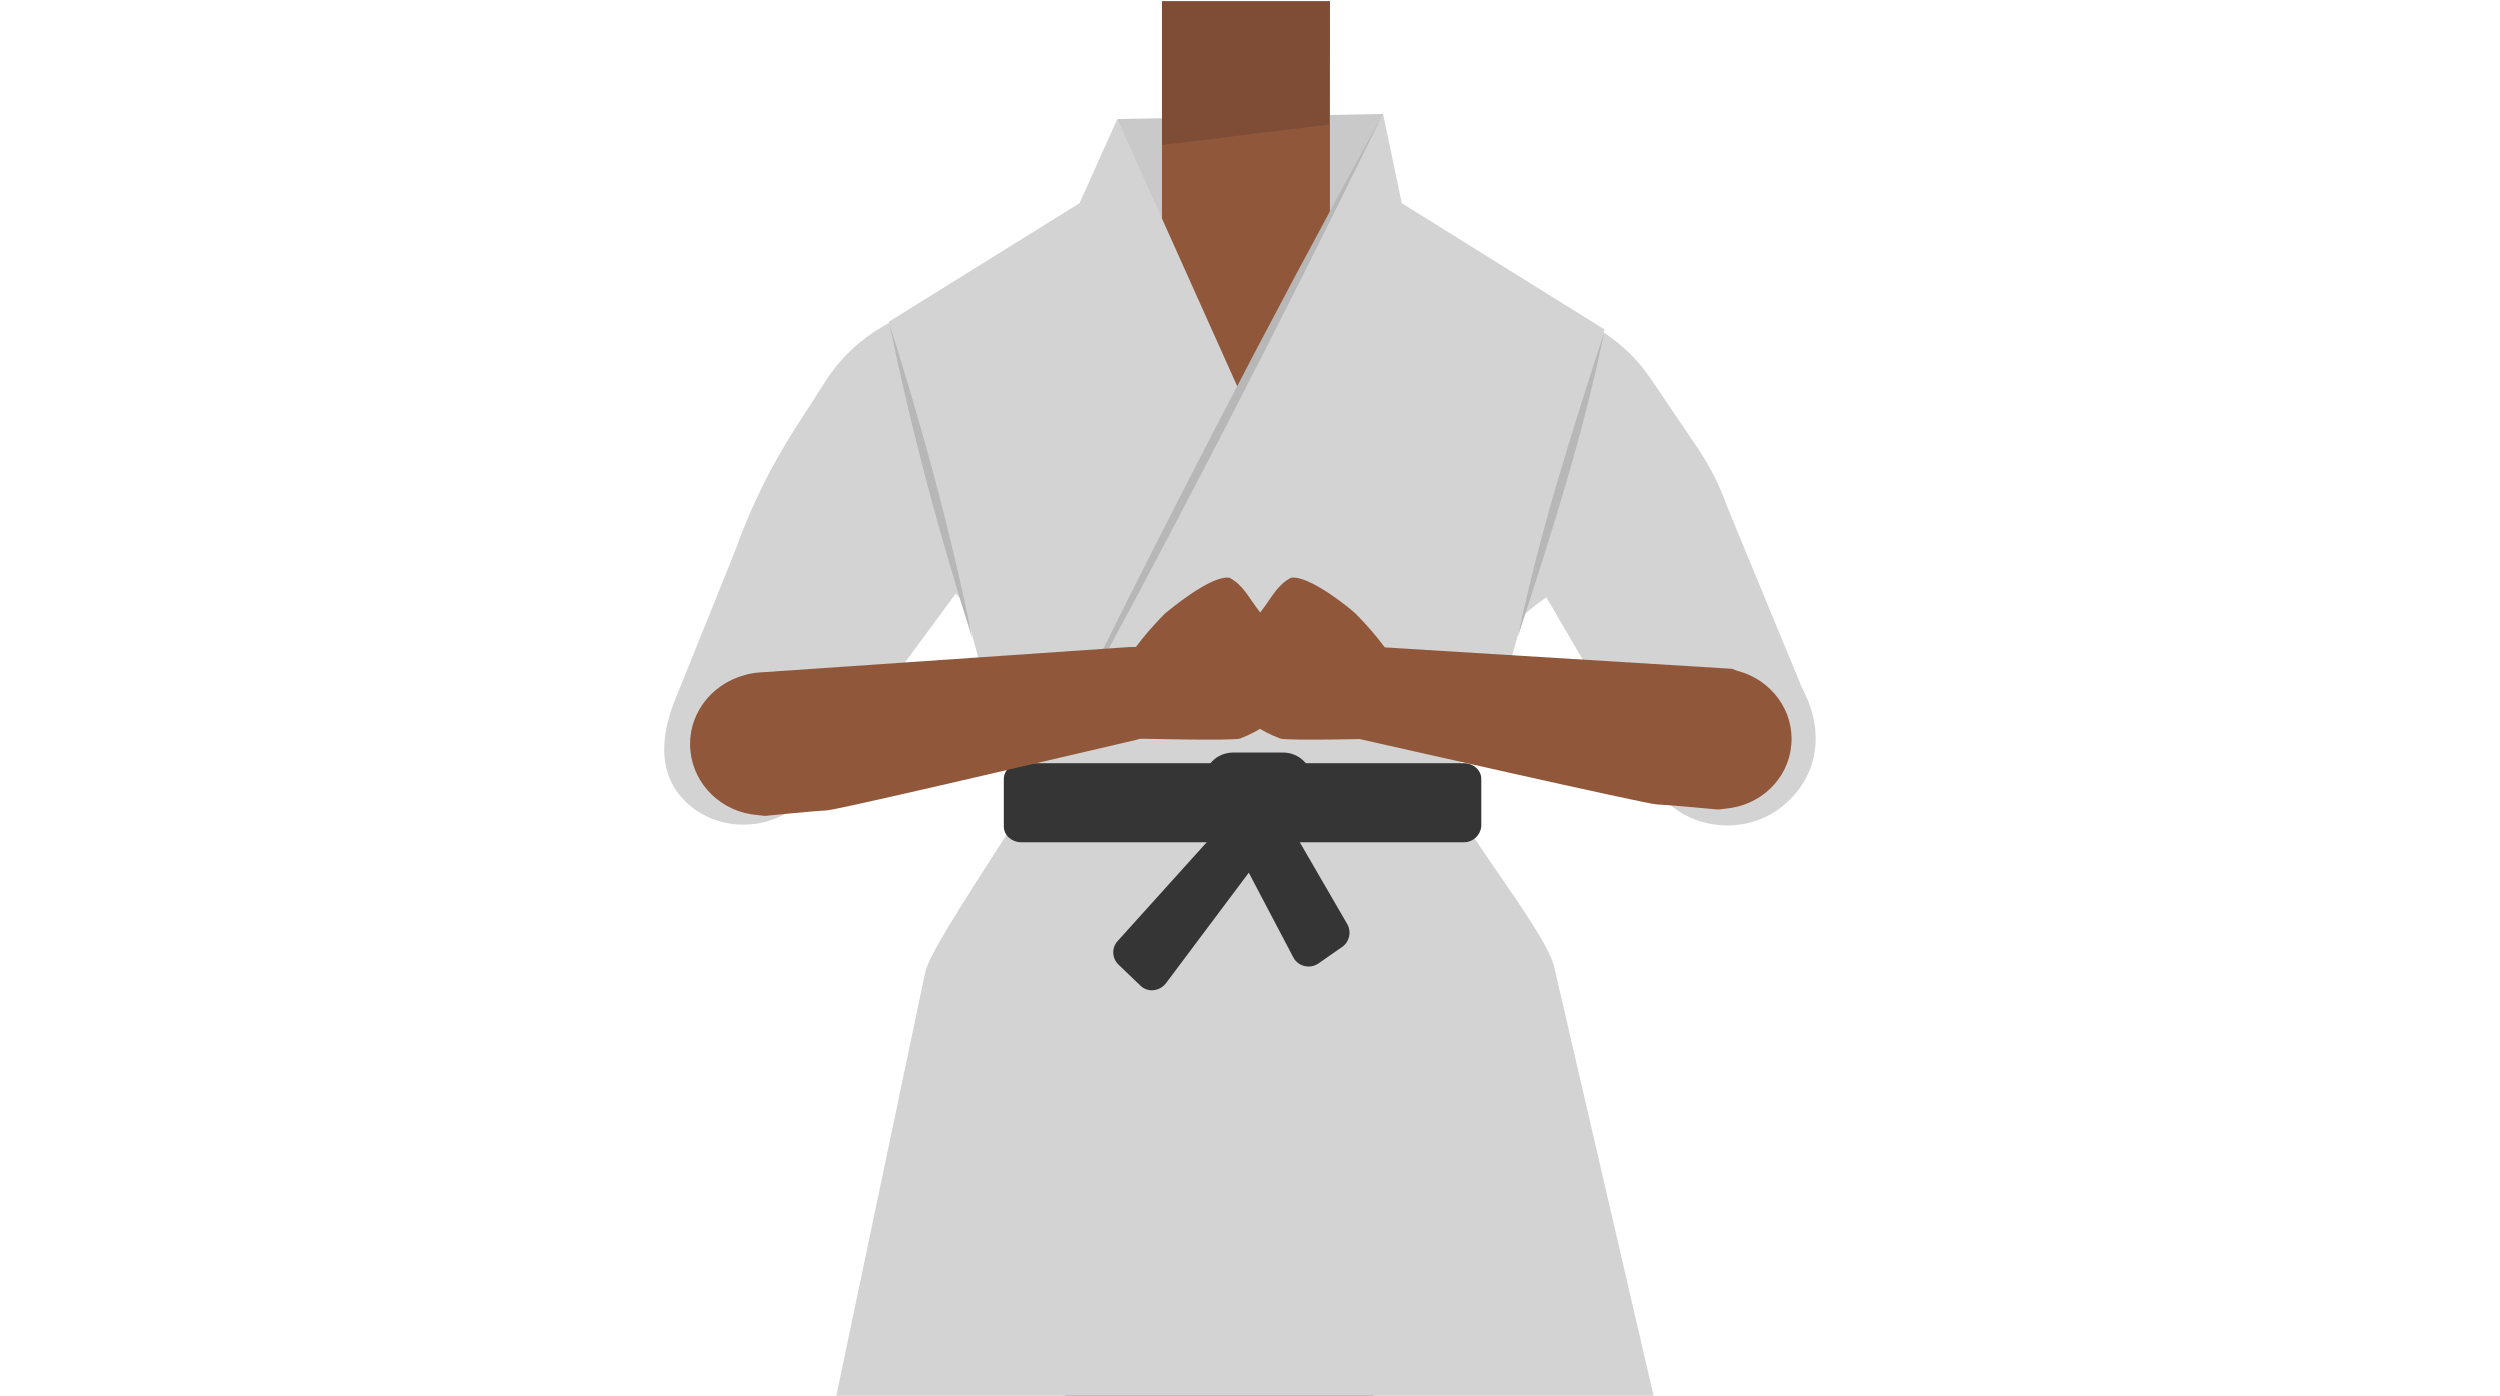 <?xml version="1.0" encoding="utf-8"?>
<!-- Generator: Adobe Illustrator 26.0.3, SVG Export Plug-In . SVG Version: 6.00 Build 0)  -->
<svg version="1.1" id="Calque_1" xmlns="http://www.w3.org/2000/svg" xmlns:xlink="http://www.w3.org/1999/xlink" x="0px" y="0px"
	 viewBox="0 0 588 328.3" style="enable-background:new 0 0 588 328.3;" xml:space="preserve">
<style type="text/css">
	.st0{fill:#C9C9C9;}
	.st1{fill:#375D63;}
	.st2{fill:#90573A;}
	.st3{fill:#D3D3D3;}
	.st4{fill:#7F4C36;}
	.st5{fill:#353535;}
	.st6{fill:#B7B7B7;}
</style>
<polygon class="st0" points="323.6,52.9 264.2,52.9 262.8,28 325.3,26.8 "/>
<g id="Calque_1_00000180352489093704844010000013830218214247062939_">
	<path class="st1" d="M375.2,317.6c-23.3,2.5-52.5,10-77.8,18.3c0,0-11.5,0.5-10.8-0.1l-78.8-16.6l13.9-58.4
		c1.1-10.7,10.1-18.8,20.8-18.8h99.9c11,0,20.1,8.5,20.8,19.4L375.2,317.6z"/>
</g>
<polygon class="st2" points="273.3,0.3 312.8,0.3 312.8,53.9 291.1,95.4 273.3,53.9 "/>
<path class="st3" d="M424.5,163.1c-0.4-0.9-0.9-1.7-1.2-2.6l-17.1-41.4c-1.7-4.9-4.1-9.6-7.1-14L388.2,89
	c-4.4-6.5-10.8-11.6-18.4-14.7l-51.3-20.7l-26.4,53.6l-25.9-54.6l-53.1,21.5c-7.9,3.2-14.5,8.6-18.9,15.5l-7.2,11.2
	c-5.9,9.2-10.6,18.9-14.2,29l-13.7,34c-4.4,10.4-4.2,19.9,3.7,26.1c8,6.2,19.9,5.2,26.6-2.3c0.1-0.1,0.2-0.2,0.2-0.3l35.2-47.7
	l26.4,30c0.1,7.9-32.7,51.8-33.7,59.6l-22.8,108.6c-1.2,9.4,5.5,18,15.3,20c0,0,62.5,13.7,81,14.4c19.1,0.7,84.4-9.5,84.4-9.5
	c0.1,0,0.2,0,0.2,0c10.7-1.5,18-10.7,16.5-20.7l-26.4-113.9c-1.5-9.4-27.7-39.2-27.6-48.6c0.2-22.1,25.6-39,25.6-39l27.9,47.7
	c7.4,7.4,19.9,8,27.9,1.2C427.3,182.9,429.2,173,424.5,163.1z"/>
<polygon class="st4" points="273.3,0.3 312.8,0.3 312.6,29.3 273.3,34.1 "/>
<path class="st3" d="M262.8,28l-8.9,19.8L209,75.7l22.5,84.3c1.4,5.2,3.7,10.1,6.7,14.5l3.5,5l100.8,1.5l5.2-7.5
	c2.8-4.1,5-8.7,6.3-13.5l23.4-82.5l-47.7-29.7l-4.4-21l-34.1,64.5L262.8,28z"/>
<path class="st5" d="M344.3,198.1H240.2c-2.2,0-4.1-1.6-4.1-3.7v-11.2c0-2,1.8-3.7,4.1-3.7h104.1c2.2,0,4.1,1.6,4.1,3.7v11.2
	C348.2,196.4,346.5,198.1,344.3,198.1z"/>
<path class="st5" d="M301.8,199.1H290c-3.8,0-6.9-3.1-6.9-6.9v-8.3c0-3.8,3.1-6.9,6.9-6.9h11.8c3.8,0,6.9,3.1,6.9,6.9v8.3
	C308.8,196,305.7,199.1,301.8,199.1z"/>
<path class="st5" d="M292.2,188.8l-29.3,32.5c-1.5,1.6-1.4,4.1,0.2,5.6l5.1,4.9c1.7,1.7,4.5,1.4,6-0.5l25.4-33.9l-10.7-1.3
	l15.3,29.1c1.1,2.1,3.9,2.8,5.9,1.4l5.6-3.9c1.7-1.2,2.2-3.5,1.2-5.3L298,184.8L292.2,188.8z"/>
<g>
	<path class="st6" d="M325.2,26.9c-24.9,51-51.2,101.9-78.5,151.6C271.6,127.5,297.9,76.6,325.2,26.9L325.2,26.9z"/>
</g>
<g>
	<path class="st6" d="M209.2,76.2c7.8,24.6,14.4,48.8,19.5,74C220.9,125.7,214.4,101.5,209.2,76.2L209.2,76.2z"/>
</g>
<g>
	<path class="st6" d="M377.3,78.2c-5.1,24.7-12.5,47.6-20.3,71.6C362.1,125.3,369.5,102.2,377.3,78.2L377.3,78.2z"/>
</g>
<path class="st2" d="M280.5,151.7l-15.1,0.5l-87.3,6c-1,0.1-2.1,0.3-3,0.6l0,0c-8.2,2.2-13.6,9.8-12.7,17.9c0.8,8,7.5,14.4,15.8,15
	l1.7,0.2c0,0,11.9-1.2,14.6-1.3c2.6-0.1,66.3-15.1,72.8-16.6c0.3-0.1,12.3-3.6,19.7-5.1L280.5,151.7z"/>
<path class="st2" d="M304.8,151.5l14.9,0.4l87.6,5.4l1.4,0.5c8,2.1,13.4,9.5,12.6,17.5c-0.7,7.9-7.2,14.2-15.5,14.9l-1.7,0.2
	c0,0-11.7-1.1-14.4-1.2c-2.6-0.1-65.5-14.4-71.8-15.8c-0.3-0.1-12.1-3.5-19.5-4.9L304.8,151.5z"/>
<path class="st2" d="M303.6,135.9c4.3-0.8,14.7,7.8,15.3,8.5c2.4,2.4,8.3,8.8,9.7,13c0.3,1-1,16.3-1.9,16.3s-24.1,0.6-25.6,0
	c-5-1.9-7.2-4-7.6-4.4c-4-4-0.1-10.5,0-16.7c0-3.2,1.1-6.4,3.1-8.8C299.3,140.3,300.3,137.7,303.6,135.9z"/>
<path class="st2" d="M296.2,143.8c2,2.5,3.1,5.6,3.1,8.8c0.1,6.2,4,12.7,0,16.7c-0.4,0.4-2.8,2.5-7.6,4.4c-1.5,0.6-24.8,0-25.6,0
	s-2.2-15.3-1.9-16.3c1.4-4.2,7.3-10.6,9.7-13c0.7-0.6,11-9.3,15.3-8.5C292.5,137.7,293.5,140.3,296.2,143.8z"/>
</svg>
